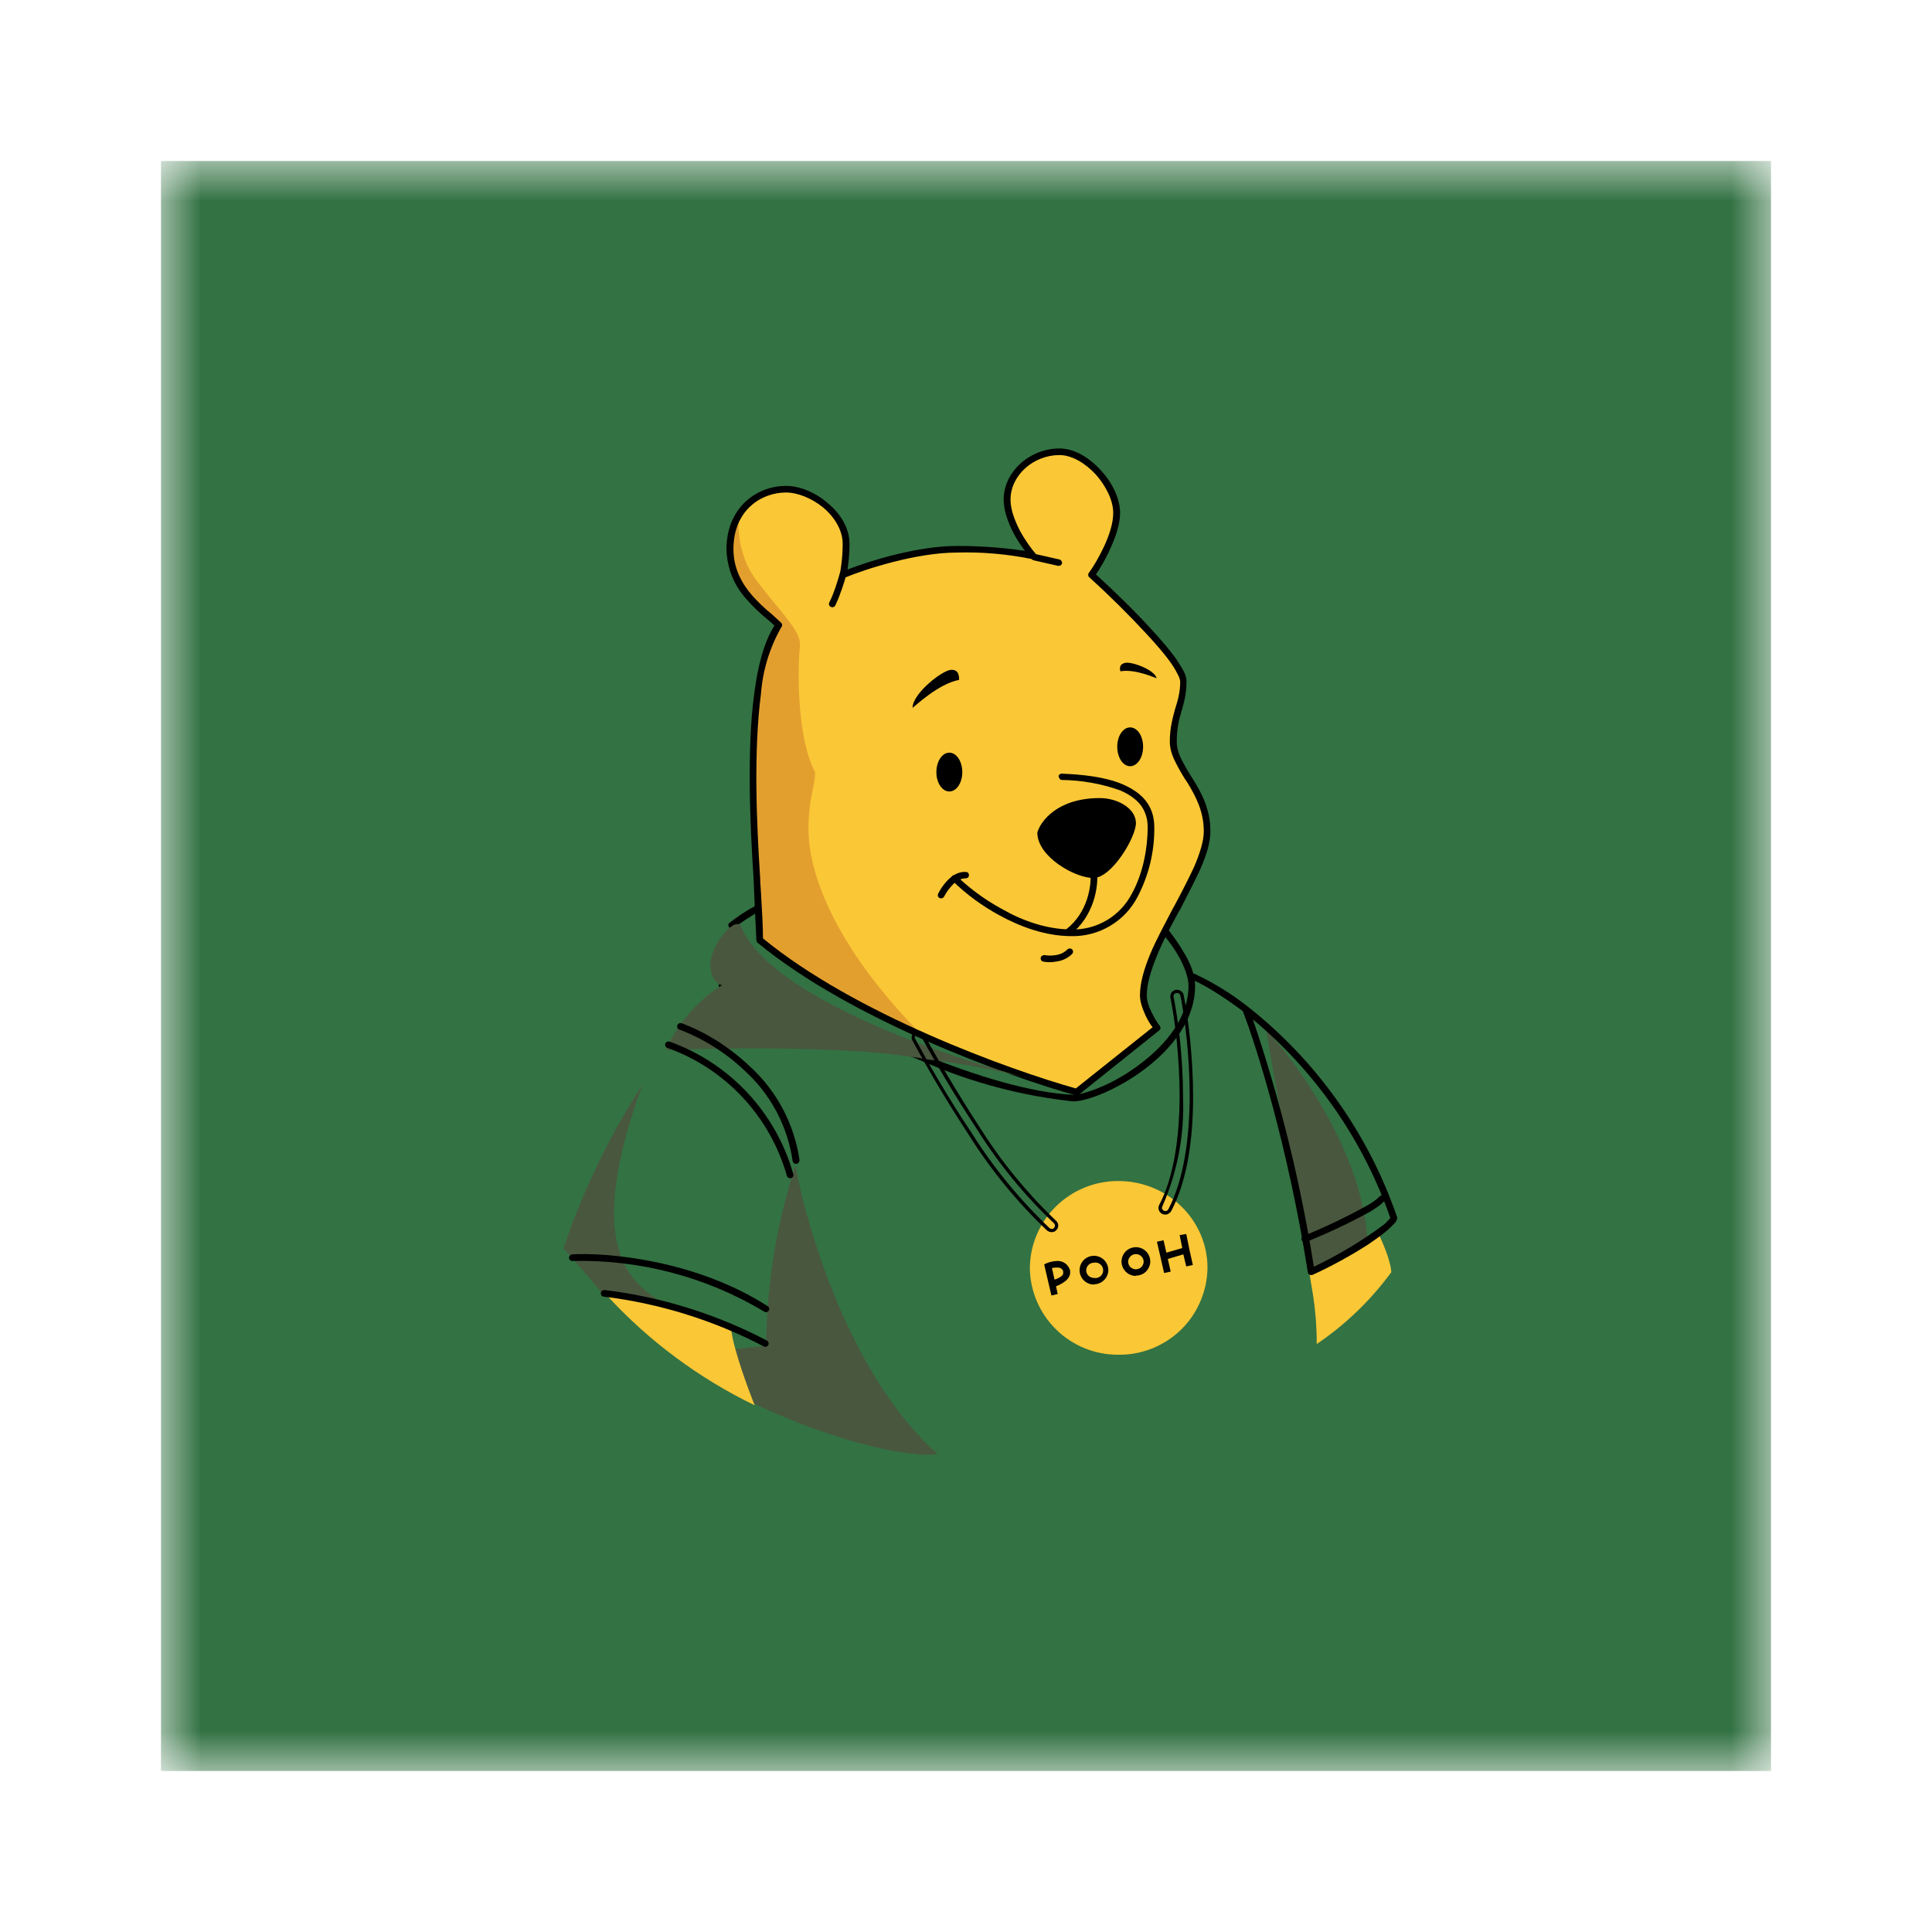 <svg width="24" height="24" viewBox="0 0 24 24" fill="none" xmlns="http://www.w3.org/2000/svg">
<mask id="mask0_364_2668" style="mask-type:luminance" maskUnits="userSpaceOnUse" x="2" y="2" width="20" height="20">
<path d="M22 2H2V22H22V2Z" fill="white"/>
</mask>
<g mask="url(#mask0_364_2668)">
<path d="M2 2H22V22H2V2Z" fill="#337243"/>
<path d="M9.439 11.679C10.593 12.636 12.546 13.336 13.375 13.568L14.375 12.768C14.318 12.696 14.204 12.518 14.204 12.364C14.204 11.768 14.996 10.843 14.996 10.329C14.996 9.814 14.575 9.543 14.575 9.211C14.575 8.879 14.7 8.757 14.7 8.464C14.7 8.236 13.939 7.486 13.561 7.143C13.668 6.993 13.871 6.632 13.871 6.371C13.871 6.05 13.5 5.611 13.161 5.611C12.821 5.611 12.511 5.879 12.511 6.207C12.511 6.468 12.725 6.782 12.832 6.907C12.522 6.842 12.206 6.813 11.889 6.821C11.371 6.821 10.729 7.036 10.475 7.143C10.486 7.086 10.511 6.936 10.511 6.757C10.511 6.386 10.082 6.079 9.761 6.079C9.443 6.079 9.068 6.307 9.068 6.821C9.068 7.336 9.525 7.607 9.675 7.768C9.139 8.536 9.439 11.046 9.439 11.679Z" fill="#FAC736"/>
<path d="M11.457 12.864C10.743 12.543 9.996 12.139 9.439 11.678C9.439 11.55 9.425 11.343 9.411 11.089C9.35 10.096 9.25 8.379 9.675 7.768C9.646 7.736 9.604 7.7 9.561 7.661C9.364 7.493 9.068 7.236 9.068 6.821C9.068 6.654 9.107 6.514 9.175 6.407C9.161 6.65 9.204 6.946 9.389 7.2C9.507 7.354 9.604 7.475 9.686 7.571C9.864 7.793 9.95 7.9 9.936 8.043C9.911 8.254 9.889 9.143 10.125 9.593C10.125 9.675 10.111 9.743 10.093 9.821C10.071 9.936 10.043 10.071 10.043 10.3C10.043 10.682 10.211 11.6 11.457 12.864Z" fill="#E39F2E"/>
<path d="M13.161 5.653C12.839 5.653 12.553 5.903 12.553 6.207C12.553 6.328 12.604 6.464 12.668 6.589C12.736 6.714 12.814 6.821 12.868 6.882C12.879 6.896 12.879 6.918 12.868 6.932C12.863 6.938 12.856 6.943 12.848 6.945C12.841 6.948 12.833 6.948 12.825 6.946C12.517 6.883 12.203 6.855 11.889 6.864C11.382 6.864 10.746 7.071 10.489 7.178C10.482 7.181 10.474 7.182 10.467 7.181C10.459 7.179 10.452 7.176 10.446 7.171C10.441 7.167 10.436 7.161 10.434 7.154C10.431 7.147 10.431 7.139 10.432 7.132C10.443 7.082 10.468 6.932 10.468 6.757C10.468 6.589 10.371 6.428 10.229 6.307C10.086 6.189 9.907 6.118 9.764 6.118C9.614 6.118 9.45 6.171 9.325 6.286C9.2 6.4 9.111 6.575 9.111 6.821C9.111 7.064 9.218 7.253 9.346 7.4C9.42 7.482 9.5 7.559 9.586 7.628L9.707 7.739C9.718 7.753 9.721 7.775 9.707 7.789C9.562 8.043 9.475 8.326 9.453 8.618C9.407 8.968 9.393 9.371 9.396 9.771C9.4 10.175 9.421 10.571 9.443 10.907C9.443 10.968 9.45 11.028 9.453 11.086C9.468 11.328 9.478 11.528 9.478 11.657C10.621 12.596 12.528 13.286 13.364 13.521L14.318 12.761C14.289 12.725 14.257 12.671 14.232 12.618C14.196 12.539 14.161 12.45 14.161 12.364C14.161 12.207 14.214 12.032 14.289 11.85C14.364 11.671 14.468 11.482 14.564 11.296L14.586 11.257C14.678 11.086 14.764 10.918 14.836 10.764C14.907 10.596 14.954 10.446 14.954 10.328C14.954 10.078 14.854 9.893 14.75 9.721L14.714 9.668C14.674 9.604 14.637 9.538 14.604 9.471C14.561 9.389 14.532 9.303 14.532 9.211C14.532 9.039 14.568 8.921 14.596 8.811L14.6 8.8C14.632 8.696 14.661 8.6 14.661 8.464C14.656 8.432 14.645 8.402 14.629 8.375C14.604 8.325 14.575 8.277 14.543 8.232C14.468 8.125 14.361 8.003 14.243 7.875C14.016 7.63 13.779 7.396 13.532 7.171C13.524 7.165 13.519 7.156 13.518 7.146C13.517 7.136 13.519 7.126 13.525 7.118C13.579 7.046 13.653 6.921 13.718 6.782C13.782 6.643 13.829 6.496 13.829 6.371C13.829 6.221 13.743 6.043 13.614 5.896C13.482 5.753 13.314 5.653 13.161 5.653ZM12.468 6.207C12.468 5.853 12.8 5.571 13.161 5.571C13.35 5.571 13.536 5.689 13.675 5.843C13.818 5.996 13.914 6.196 13.914 6.371C13.914 6.514 13.857 6.675 13.793 6.814C13.736 6.943 13.668 7.057 13.614 7.136C13.803 7.307 14.079 7.571 14.303 7.818C14.425 7.95 14.532 8.075 14.611 8.186C14.646 8.243 14.682 8.293 14.704 8.339C14.729 8.382 14.739 8.428 14.739 8.464C14.739 8.611 14.711 8.714 14.682 8.821L14.678 8.832C14.646 8.939 14.618 9.05 14.618 9.211C14.618 9.286 14.639 9.361 14.678 9.436C14.721 9.521 14.769 9.603 14.821 9.682C14.928 9.853 15.036 10.057 15.036 10.325C15.036 10.468 14.986 10.625 14.911 10.796C14.839 10.953 14.75 11.121 14.661 11.296L14.639 11.332C14.539 11.518 14.439 11.703 14.368 11.882C14.296 12.061 14.246 12.221 14.246 12.364C14.246 12.432 14.271 12.507 14.307 12.578C14.343 12.65 14.379 12.711 14.407 12.743C14.421 12.761 14.418 12.786 14.4 12.8L13.4 13.6C13.395 13.604 13.389 13.606 13.383 13.607C13.377 13.609 13.37 13.608 13.364 13.607C12.532 13.375 10.575 12.671 9.411 11.711C9.406 11.707 9.402 11.702 9.4 11.696C9.397 11.691 9.396 11.684 9.396 11.678C9.383 11.422 9.372 11.167 9.361 10.911C9.339 10.575 9.318 10.175 9.314 9.775C9.311 9.371 9.321 8.964 9.371 8.607C9.414 8.268 9.493 7.971 9.621 7.771C9.592 7.744 9.562 7.718 9.532 7.693L9.489 7.657C9.416 7.594 9.346 7.526 9.282 7.453C9.121 7.282 9.029 7.057 9.025 6.821C9.025 6.553 9.125 6.357 9.268 6.225C9.411 6.096 9.593 6.036 9.764 6.036C9.936 6.036 10.132 6.118 10.282 6.25C10.436 6.375 10.553 6.557 10.553 6.757C10.553 6.886 10.539 7 10.528 7.075C10.821 6.961 11.407 6.782 11.886 6.782C12.278 6.782 12.568 6.818 12.732 6.843C12.681 6.775 12.634 6.703 12.593 6.628C12.525 6.496 12.468 6.346 12.468 6.207Z" fill="black"/>
<path d="M7.504 16.093C7.386 15.947 7.118 15.639 7 15.507C7.24 14.793 7.569 14.111 7.979 13.479C7.157 15.718 8 16.018 8.279 16.211C8.007 16.139 7.707 16.093 7.504 16.093ZM11.646 18.061C10.575 17.114 10.025 15.279 9.882 14.479C9.646 15.202 9.523 15.957 9.518 16.718L9.036 16.768C9.021 16.875 9.05 17.15 9.25 17.382C10.643 18.05 11.518 18.104 11.646 18.061Z" fill="#49573E"/>
<path d="M9.086 16.536C9.121 16.786 9.293 17.253 9.375 17.457C8.681 17.121 8.057 16.657 7.536 16.089C8.05 16.078 8.946 16.443 9.086 16.536Z" fill="#FAC736"/>
<path d="M16.982 15.346C16.9 14.289 16.111 13.204 15.729 12.796C15.882 13.707 16.164 15.179 16.286 15.804L16.918 15.707C16.939 15.654 16.982 15.511 16.982 15.35V15.346Z" fill="#49573E"/>
<path d="M17.286 15.8C17.03 16.15 16.716 16.453 16.357 16.696C16.357 16.189 16.268 15.907 16.268 15.8C16.425 15.743 16.904 15.461 17.125 15.329C17.179 15.436 17.282 15.686 17.282 15.8H17.286Z" fill="#FAC736"/>
<path d="M10.482 7.096C10.503 7.104 10.518 7.125 10.511 7.146C10.493 7.218 10.439 7.389 10.378 7.518C10.376 7.523 10.373 7.528 10.369 7.532C10.364 7.535 10.36 7.539 10.354 7.541C10.349 7.543 10.343 7.543 10.338 7.543C10.332 7.543 10.326 7.542 10.321 7.539C10.316 7.537 10.311 7.534 10.307 7.529C10.304 7.525 10.301 7.52 10.299 7.515C10.297 7.509 10.297 7.504 10.298 7.498C10.298 7.492 10.3 7.487 10.303 7.482C10.364 7.361 10.411 7.196 10.432 7.125C10.436 7.107 10.461 7.089 10.482 7.096ZM12.811 6.914C12.818 6.893 12.839 6.879 12.861 6.882L13.161 6.95C13.182 6.954 13.196 6.979 13.193 7C13.189 7.01 13.182 7.019 13.173 7.024C13.164 7.029 13.153 7.031 13.143 7.029L12.843 6.961C12.838 6.96 12.832 6.958 12.828 6.955C12.824 6.952 12.82 6.949 12.817 6.944C12.814 6.94 12.812 6.935 12.811 6.93C12.809 6.925 12.809 6.919 12.811 6.914ZM14.793 12.118C14.803 12.096 14.828 12.089 14.846 12.1C15.079 12.21 15.298 12.345 15.5 12.504C16.358 13.18 17.003 14.091 17.357 15.125C17.357 15.139 17.353 15.154 17.346 15.164C17.339 15.177 17.331 15.189 17.321 15.2L17.243 15.275C17.182 15.329 17.093 15.393 16.993 15.461C16.789 15.593 16.528 15.736 16.307 15.836C16.301 15.838 16.295 15.84 16.289 15.84C16.283 15.84 16.277 15.838 16.271 15.836C16.265 15.833 16.259 15.829 16.254 15.823C16.25 15.818 16.247 15.811 16.246 15.804C16 14.239 15.607 12.996 15.439 12.561C15.189 12.375 14.975 12.243 14.814 12.171C14.809 12.169 14.804 12.167 14.801 12.163C14.797 12.159 14.794 12.154 14.792 12.149C14.79 12.144 14.789 12.139 14.789 12.133C14.789 12.128 14.79 12.123 14.793 12.118ZM15.564 12.664C15.904 13.665 16.157 14.692 16.321 15.736C16.627 15.59 16.917 15.416 17.189 15.214C17.219 15.189 17.247 15.16 17.271 15.129C16.936 14.168 16.346 13.316 15.564 12.664Z" fill="black"/>
<path d="M9.439 11.264C9.45 11.286 9.446 11.311 9.425 11.321C9.321 11.385 9.22 11.451 9.121 11.521C9.114 11.529 9.104 11.533 9.093 11.534C9.083 11.535 9.072 11.531 9.064 11.525C9.06 11.522 9.056 11.518 9.053 11.513C9.05 11.508 9.049 11.503 9.048 11.498C9.047 11.493 9.048 11.487 9.049 11.482C9.051 11.477 9.053 11.472 9.057 11.468C9.159 11.387 9.267 11.315 9.382 11.254C9.391 11.248 9.402 11.246 9.413 11.248C9.423 11.25 9.433 11.256 9.439 11.264ZM14.457 11.557C14.461 11.553 14.466 11.55 14.471 11.548C14.476 11.546 14.482 11.544 14.487 11.544C14.493 11.544 14.498 11.546 14.504 11.548C14.509 11.55 14.514 11.553 14.518 11.557C14.571 11.625 14.653 11.736 14.721 11.857C14.793 11.979 14.846 12.118 14.846 12.246C14.846 12.675 14.55 13.032 14.218 13.282C14.063 13.399 13.895 13.497 13.718 13.575C13.56 13.643 13.421 13.682 13.332 13.682C12.691 13.613 12.065 13.447 11.475 13.189C10.846 12.939 10.278 12.653 9.96 12.486C9.46 12.218 9.096 12.243 8.985 12.282C8.975 12.286 8.964 12.286 8.955 12.282C8.945 12.278 8.937 12.27 8.932 12.261C8.93 12.255 8.929 12.25 8.929 12.244C8.929 12.239 8.93 12.233 8.932 12.228C8.935 12.223 8.938 12.219 8.942 12.215C8.947 12.211 8.952 12.209 8.957 12.207C9.096 12.157 9.485 12.139 10 12.414C10.487 12.673 10.988 12.907 11.5 13.114C12.125 13.364 12.8 13.575 13.332 13.6C13.403 13.6 13.532 13.564 13.682 13.5C13.835 13.436 14.003 13.339 14.168 13.214C14.489 12.971 14.764 12.636 14.764 12.246C14.764 12.139 14.714 12.014 14.65 11.893C14.585 11.778 14.507 11.671 14.453 11.614C14.45 11.61 14.447 11.606 14.445 11.601C14.443 11.596 14.442 11.59 14.443 11.585C14.443 11.579 14.444 11.574 14.447 11.569C14.449 11.565 14.453 11.56 14.457 11.557ZM17.2 14.857C17.218 14.875 17.218 14.9 17.2 14.914C17.164 14.961 17.093 15.007 17.018 15.053C16.761 15.194 16.496 15.319 16.225 15.428C16.215 15.432 16.204 15.432 16.194 15.428C16.184 15.424 16.176 15.417 16.171 15.407C16.169 15.402 16.168 15.397 16.167 15.391C16.167 15.386 16.168 15.381 16.17 15.376C16.172 15.371 16.175 15.366 16.179 15.362C16.183 15.358 16.188 15.355 16.193 15.354C16.459 15.245 16.719 15.121 16.971 14.982C17.05 14.939 17.107 14.896 17.139 14.861C17.143 14.857 17.148 14.854 17.153 14.851C17.158 14.849 17.164 14.848 17.169 14.848C17.175 14.848 17.181 14.849 17.186 14.851C17.191 14.854 17.196 14.857 17.2 14.861V14.857ZM9.493 16.293C8.775 15.863 7.95 15.645 7.114 15.664C7.103 15.665 7.092 15.662 7.084 15.655C7.075 15.649 7.069 15.639 7.068 15.629C7.068 15.604 7.085 15.586 7.107 15.582C7.546 15.557 8.643 15.653 9.535 16.225C9.557 16.239 9.56 16.261 9.55 16.282C9.543 16.291 9.534 16.297 9.523 16.299C9.513 16.301 9.502 16.299 9.493 16.293Z" fill="black"/>
<path d="M11.493 13.157C10.661 12.993 9 13.014 8.271 13.043C8.419 12.712 8.662 12.433 8.968 12.239C8.921 12.229 8.825 12.164 8.825 11.982C8.825 11.754 9.1 11.404 9.2 11.493C9.532 12.375 11.771 13.143 12.85 13.414C12.404 13.296 11.951 13.21 11.493 13.157Z" fill="#49573E"/>
<path d="M8.264 12.964C8.271 12.946 8.293 12.932 8.318 12.939C8.686 13.071 9.018 13.289 9.285 13.575C9.552 13.86 9.747 14.206 9.854 14.582C9.856 14.587 9.857 14.593 9.856 14.599C9.856 14.605 9.855 14.611 9.852 14.616C9.849 14.621 9.845 14.625 9.841 14.629C9.836 14.632 9.831 14.634 9.825 14.636C9.815 14.638 9.804 14.636 9.794 14.631C9.785 14.626 9.778 14.617 9.775 14.607C9.672 14.243 9.484 13.909 9.226 13.633C8.969 13.357 8.649 13.146 8.293 13.018C8.288 13.017 8.283 13.014 8.278 13.011C8.274 13.008 8.27 13.004 8.268 12.999C8.265 12.994 8.263 12.989 8.263 12.984C8.262 12.978 8.263 12.973 8.264 12.968V12.964Z" fill="black"/>
<path d="M8.414 12.736C8.418 12.726 8.426 12.717 8.436 12.713C8.446 12.708 8.457 12.707 8.468 12.711C8.686 12.789 9.018 12.964 9.314 13.246C9.649 13.551 9.867 13.963 9.932 14.411C9.932 14.432 9.918 14.454 9.896 14.457C9.891 14.458 9.885 14.458 9.879 14.457C9.874 14.456 9.868 14.453 9.864 14.45C9.859 14.447 9.855 14.442 9.852 14.437C9.849 14.433 9.847 14.427 9.846 14.421C9.784 13.991 9.575 13.596 9.254 13.304C9.019 13.079 8.742 12.905 8.439 12.789C8.434 12.788 8.429 12.785 8.425 12.781C8.42 12.778 8.417 12.773 8.415 12.768C8.412 12.763 8.411 12.758 8.411 12.752C8.411 12.746 8.412 12.741 8.414 12.736ZM13.661 9.914C13.139 9.914 12.925 10.2 12.886 10.343C12.886 10.643 13.354 10.907 13.582 10.907C13.811 10.907 14.111 10.4 14.111 10.225C14.111 10.046 13.889 9.914 13.661 9.914ZM13.318 11.793C13.332 11.807 13.336 11.832 13.318 11.85C13.268 11.9 13.202 11.933 13.132 11.943C13.064 11.957 13.004 11.954 12.964 11.946C12.959 11.946 12.953 11.944 12.948 11.942C12.944 11.939 12.939 11.936 12.936 11.931C12.933 11.927 12.93 11.922 12.929 11.916C12.928 11.911 12.928 11.905 12.928 11.9C12.928 11.879 12.954 11.864 12.975 11.864C13.011 11.871 13.061 11.875 13.118 11.864C13.172 11.857 13.222 11.832 13.261 11.793C13.268 11.786 13.279 11.782 13.289 11.782C13.3 11.782 13.31 11.786 13.318 11.793ZM11.836 10.989C11.786 11.039 11.75 11.096 11.729 11.136C11.724 11.145 11.716 11.153 11.706 11.157C11.696 11.161 11.685 11.161 11.675 11.157C11.67 11.155 11.665 11.152 11.661 11.149C11.658 11.145 11.655 11.14 11.652 11.135C11.65 11.13 11.649 11.125 11.65 11.119C11.65 11.114 11.651 11.108 11.653 11.104C11.675 11.057 11.718 10.989 11.775 10.932C11.832 10.875 11.907 10.825 12 10.832C12.021 10.832 12.039 10.85 12.036 10.875C12.036 10.896 12.018 10.911 11.996 10.911C11.939 10.911 11.882 10.939 11.836 10.989Z" fill="black"/>
<path d="M13.15 9.646C13.15 9.625 13.171 9.607 13.196 9.611C13.446 9.621 13.729 9.65 13.946 9.743C14.061 9.793 14.161 9.857 14.229 9.943C14.3 10.032 14.339 10.139 14.339 10.275C14.343 10.576 14.271 10.873 14.132 11.139C14.055 11.289 13.937 11.415 13.791 11.501C13.646 11.588 13.48 11.632 13.311 11.629C12.986 11.629 12.671 11.511 12.411 11.368C12.198 11.252 12.002 11.108 11.829 10.939C11.825 10.936 11.822 10.931 11.819 10.926C11.817 10.921 11.816 10.916 11.816 10.911C11.816 10.905 11.817 10.9 11.819 10.895C11.822 10.89 11.825 10.886 11.829 10.882C11.836 10.875 11.847 10.871 11.857 10.871C11.868 10.871 11.878 10.875 11.886 10.882C11.993 10.989 12.2 11.161 12.454 11.296C12.704 11.439 13.007 11.546 13.311 11.546C13.465 11.55 13.617 11.51 13.75 11.431C13.883 11.352 13.99 11.237 14.061 11.1C14.204 10.843 14.257 10.521 14.257 10.275C14.257 10.157 14.221 10.068 14.164 9.993C14.104 9.921 14.021 9.864 13.914 9.818C13.681 9.735 13.436 9.692 13.189 9.689C13.179 9.688 13.17 9.682 13.163 9.674C13.157 9.667 13.153 9.657 13.153 9.646H13.15Z" fill="black"/>
<path d="M13.582 10.821C13.607 10.818 13.629 10.836 13.629 10.857C13.643 11.011 13.593 11.379 13.296 11.611C13.292 11.614 13.287 11.617 13.281 11.618C13.276 11.62 13.27 11.621 13.265 11.62C13.259 11.619 13.254 11.617 13.248 11.615C13.244 11.612 13.239 11.608 13.236 11.604C13.232 11.599 13.23 11.595 13.228 11.589C13.227 11.584 13.226 11.579 13.227 11.573C13.227 11.568 13.229 11.563 13.232 11.558C13.235 11.554 13.239 11.55 13.243 11.546C13.514 11.336 13.557 11.004 13.546 10.864C13.546 10.843 13.561 10.821 13.582 10.818V10.821ZM11.954 9.593C11.954 9.725 11.882 9.832 11.793 9.832C11.704 9.832 11.632 9.725 11.632 9.593C11.632 9.457 11.704 9.35 11.793 9.35C11.882 9.35 11.954 9.457 11.954 9.593ZM14.2 9.275C14.2 9.411 14.129 9.518 14.039 9.518C13.95 9.518 13.879 9.411 13.879 9.275C13.879 9.143 13.95 9.036 14.039 9.036C14.129 9.036 14.2 9.143 14.2 9.275ZM11.914 8.446C11.657 8.493 11.364 8.775 11.336 8.793C11.336 8.614 11.707 8.325 11.814 8.321C11.921 8.314 11.914 8.421 11.914 8.446ZM13.918 8.339C14.104 8.307 14.346 8.421 14.368 8.425C14.343 8.318 14.046 8.211 13.971 8.236C13.893 8.257 13.914 8.321 13.918 8.339ZM7.464 16.061C7.464 16.039 7.486 16.025 7.511 16.025C8.216 16.111 8.899 16.324 9.529 16.654C9.546 16.664 9.554 16.689 9.543 16.711C9.537 16.72 9.528 16.727 9.517 16.729C9.507 16.732 9.495 16.73 9.486 16.725C8.866 16.401 8.194 16.192 7.5 16.107C7.495 16.107 7.489 16.105 7.484 16.103C7.479 16.1 7.475 16.096 7.472 16.092C7.468 16.088 7.466 16.082 7.465 16.077C7.463 16.072 7.463 16.066 7.464 16.061Z" fill="black"/>
<path d="M15 15.75C14.998 15.894 14.968 16.035 14.911 16.167C14.855 16.299 14.773 16.419 14.67 16.519C14.567 16.619 14.445 16.698 14.312 16.751C14.179 16.804 14.036 16.831 13.893 16.829C13.604 16.831 13.326 16.718 13.12 16.516C12.914 16.314 12.796 16.039 12.793 15.75C12.796 15.461 12.914 15.186 13.12 14.984C13.326 14.782 13.604 14.67 13.893 14.671C14.504 14.671 15 15.154 15 15.75Z" fill="#FAC736"/>
<path d="M11.364 12.814C11.384 12.804 11.407 12.802 11.429 12.809C11.45 12.816 11.468 12.83 11.479 12.85C11.629 13.125 11.882 13.564 12.175 14.011C12.44 14.433 12.757 14.82 13.118 15.164C13.154 15.196 13.154 15.246 13.125 15.278C13.096 15.314 13.043 15.314 13.007 15.286C12.635 14.932 12.309 14.534 12.036 14.1C11.785 13.717 11.55 13.324 11.332 12.921C11.323 12.902 11.322 12.881 11.329 12.861C11.335 12.841 11.349 12.824 11.368 12.814H11.364ZM11.439 12.868C11.434 12.859 11.426 12.852 11.416 12.849C11.406 12.845 11.395 12.846 11.386 12.85C11.381 12.852 11.377 12.855 11.373 12.859C11.37 12.863 11.367 12.868 11.365 12.873C11.364 12.878 11.363 12.883 11.364 12.889C11.364 12.894 11.365 12.899 11.368 12.903C11.518 13.182 11.771 13.629 12.071 14.075C12.342 14.507 12.666 14.902 13.036 15.254C13.054 15.271 13.079 15.271 13.093 15.254C13.097 15.25 13.1 15.245 13.102 15.241C13.104 15.236 13.105 15.23 13.105 15.225C13.105 15.22 13.104 15.214 13.102 15.209C13.1 15.204 13.097 15.2 13.093 15.196C12.728 14.85 12.407 14.459 12.139 14.032C11.89 13.654 11.656 13.266 11.439 12.868ZM14.436 15.079C14.426 15.074 14.418 15.067 14.411 15.059C14.403 15.05 14.398 15.041 14.395 15.031C14.392 15.02 14.39 15.009 14.391 14.999C14.392 14.988 14.395 14.977 14.4 14.968C14.586 14.618 14.65 14.118 14.654 13.629C14.654 13.139 14.596 12.671 14.539 12.393C14.537 12.382 14.537 12.371 14.54 12.36C14.542 12.349 14.546 12.339 14.553 12.33C14.559 12.321 14.567 12.314 14.577 12.308C14.586 12.302 14.596 12.298 14.607 12.296C14.65 12.289 14.696 12.318 14.704 12.361C14.761 12.65 14.821 13.129 14.821 13.629C14.821 14.129 14.754 14.657 14.55 15.043C14.539 15.062 14.521 15.077 14.5 15.084C14.479 15.091 14.456 15.089 14.436 15.079ZM14.664 12.371C14.663 12.366 14.661 12.36 14.658 12.355C14.655 12.351 14.652 12.346 14.647 12.343C14.642 12.34 14.637 12.337 14.631 12.336C14.626 12.335 14.62 12.335 14.614 12.336C14.608 12.336 14.603 12.338 14.598 12.34C14.592 12.343 14.588 12.347 14.584 12.352C14.581 12.357 14.579 12.362 14.578 12.368C14.577 12.374 14.577 12.38 14.579 12.386C14.636 12.668 14.696 13.136 14.696 13.629C14.715 14.095 14.627 14.559 14.439 14.986C14.429 15.007 14.436 15.028 14.457 15.039C14.475 15.05 14.504 15.043 14.514 15.021C14.711 14.646 14.775 14.125 14.779 13.629C14.779 13.132 14.721 12.657 14.664 12.371Z" fill="black"/>
<path fill-rule="evenodd" clip-rule="evenodd" d="M13.068 15.754L13.1 15.896C13.127 15.888 13.152 15.876 13.175 15.861C13.189 15.852 13.2 15.84 13.207 15.825V15.789C13.193 15.757 13.168 15.746 13.136 15.746C13.112 15.745 13.088 15.747 13.064 15.754H13.068ZM13.118 15.979C13.154 15.964 13.193 15.946 13.225 15.921C13.251 15.904 13.272 15.879 13.286 15.85C13.292 15.835 13.295 15.818 13.294 15.801C13.294 15.785 13.29 15.768 13.282 15.754C13.269 15.727 13.249 15.704 13.224 15.688C13.198 15.672 13.169 15.664 13.139 15.664C13.086 15.664 13.032 15.679 13 15.693L12.971 15.707L13.061 16.093L13.139 16.075L13.118 15.979ZM13.589 15.875C13.603 15.878 13.618 15.877 13.631 15.874C13.645 15.87 13.658 15.864 13.669 15.855C13.68 15.846 13.689 15.834 13.695 15.822C13.701 15.809 13.704 15.795 13.704 15.78C13.704 15.766 13.701 15.752 13.695 15.739C13.689 15.726 13.68 15.715 13.669 15.706C13.658 15.697 13.645 15.69 13.631 15.687C13.618 15.683 13.603 15.683 13.589 15.686C13.564 15.686 13.54 15.695 13.522 15.713C13.504 15.73 13.494 15.754 13.493 15.779C13.493 15.832 13.536 15.875 13.589 15.875ZM13.589 15.954C13.636 15.954 13.681 15.935 13.714 15.903C13.748 15.87 13.767 15.825 13.768 15.779C13.768 15.731 13.749 15.686 13.716 15.652C13.682 15.619 13.637 15.6 13.589 15.6C13.542 15.6 13.496 15.619 13.463 15.652C13.43 15.686 13.411 15.731 13.411 15.779C13.411 15.875 13.489 15.957 13.589 15.957V15.954ZM14.107 15.768C14.164 15.768 14.207 15.725 14.207 15.671C14.206 15.646 14.196 15.623 14.178 15.606C14.16 15.588 14.136 15.579 14.111 15.579C14.086 15.579 14.062 15.588 14.044 15.606C14.026 15.623 14.015 15.646 14.014 15.671C14.014 15.725 14.057 15.768 14.111 15.768H14.107ZM14.107 15.846C14.131 15.847 14.154 15.843 14.176 15.834C14.198 15.826 14.218 15.813 14.235 15.797C14.251 15.78 14.265 15.761 14.274 15.739C14.284 15.718 14.289 15.695 14.289 15.671C14.289 15.624 14.271 15.579 14.237 15.545C14.204 15.512 14.158 15.493 14.111 15.493C14.063 15.493 14.018 15.512 13.984 15.545C13.951 15.579 13.932 15.624 13.932 15.671C13.932 15.768 14.011 15.85 14.111 15.85L14.107 15.846Z" fill="black"/>
<path d="M14.686 15.5L14.654 15.343L14.736 15.329L14.775 15.521L14.818 15.714L14.736 15.732L14.7 15.582L14.507 15.639L14.543 15.796L14.461 15.814L14.372 15.425L14.454 15.407L14.489 15.561L14.686 15.504V15.5Z" fill="black"/>
</g>
</svg>
